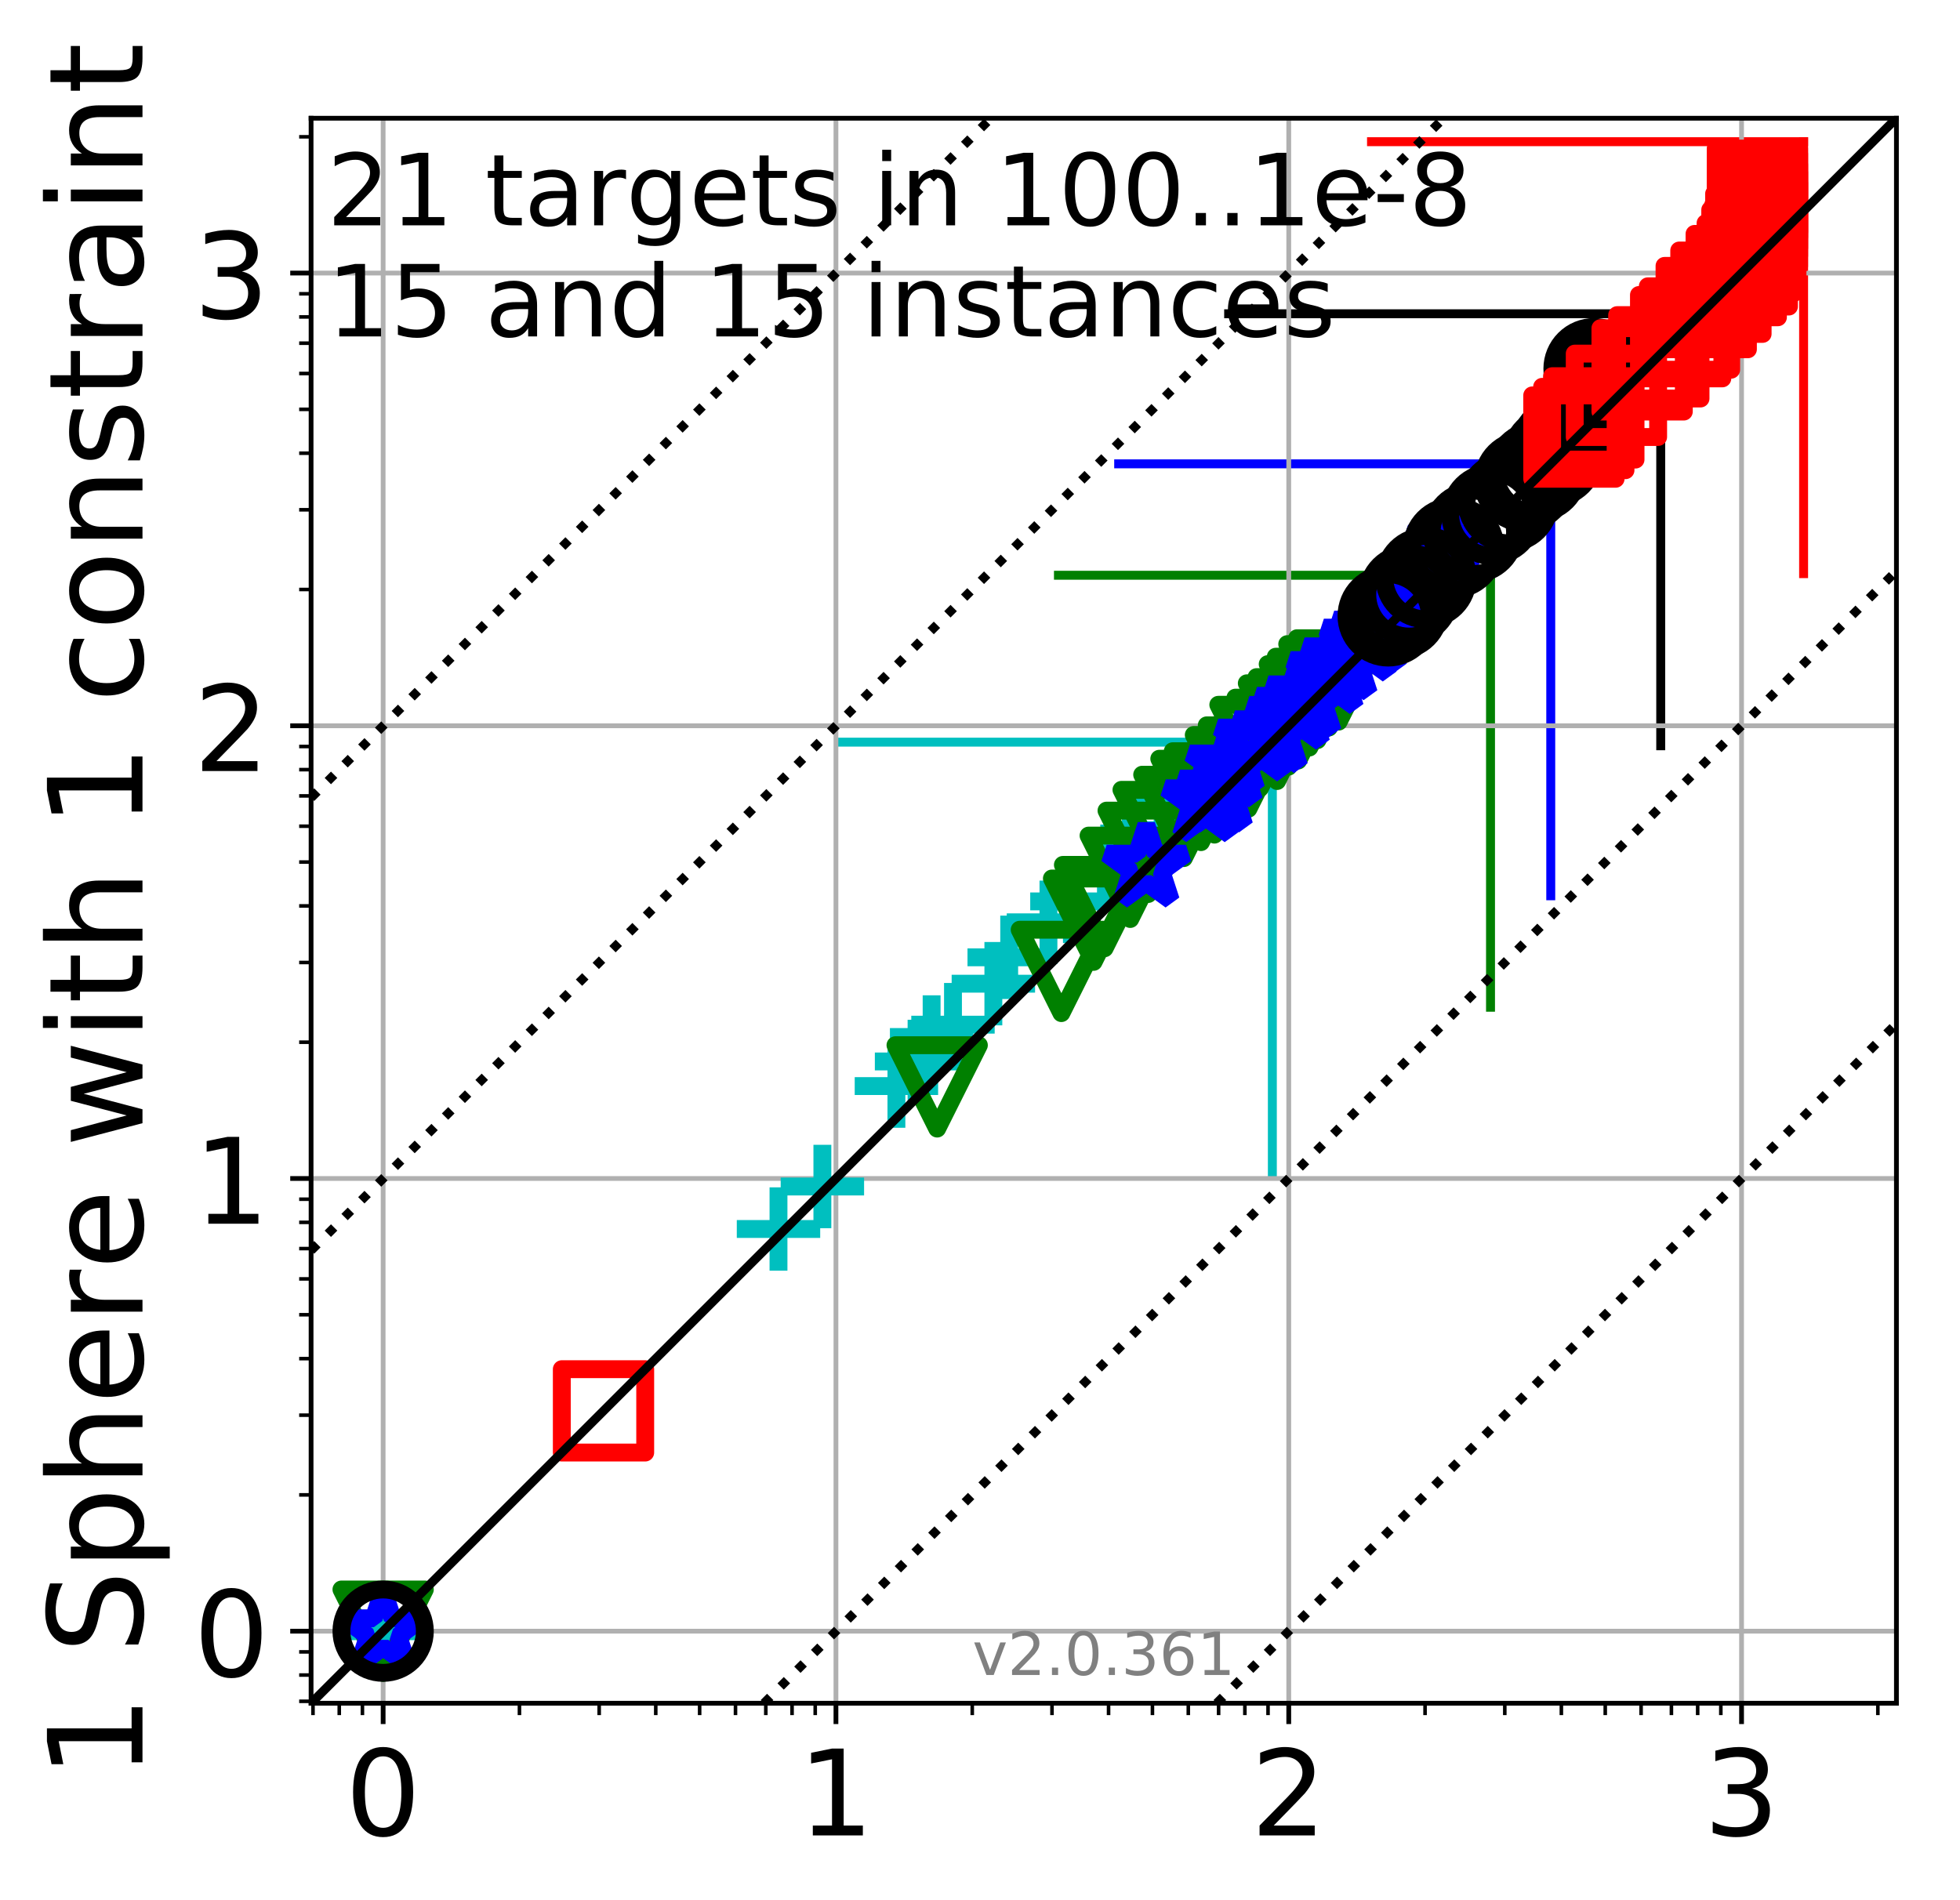 <?xml version="1.0" encoding="utf-8" standalone="no"?>
<!DOCTYPE svg PUBLIC "-//W3C//DTD SVG 1.1//EN"
  "http://www.w3.org/Graphics/SVG/1.1/DTD/svg11.dtd">
<!-- Created with matplotlib (http://matplotlib.org/) -->
<svg height="319pt" version="1.1" viewBox="0 0 329 319" width="329pt" xmlns="http://www.w3.org/2000/svg" xmlns:xlink="http://www.w3.org/1999/xlink">
 <defs>
  <style type="text/css">
*{stroke-linecap:butt;stroke-linejoin:round;}
  </style>
 </defs>
 <g id="figure_1">
  <g id="patch_1">
   <path d="M 0 319.518 
L 329.029 319.518 
L 329.029 0 
L 0 0 
z
" style="fill:#ffffff;"/>
  </g>
  <g id="axes_1">
   <g id="patch_2">
    <path d="M 52.217 285.961 
L 318.329 285.961 
L 318.329 19.849 
L 52.217 19.849 
z
" style="fill:#ffffff;"/>
   </g>
   <g id="line2d_1">
    <path clip-path="url(#p773e46ddaf)" d="M 213.573 197.133 
L 213.573 124.605 
" style="fill:none;stroke:#00bfbf;stroke-linecap:square;stroke-width:1.5;"/>
   </g>
   <g id="line2d_2">
    <path clip-path="url(#p773e46ddaf)" d="M 141.045 124.605 
L 213.573 124.605 
" style="fill:none;stroke:#00bfbf;stroke-linecap:square;stroke-width:1.5;"/>
   </g>
   <g id="line2d_3">
    <path clip-path="url(#p773e46ddaf)" d="M 250.194 169.114 
L 250.194 96.585 
" style="fill:none;stroke:#008000;stroke-linecap:square;stroke-width:1.5;"/>
   </g>
   <g id="line2d_4">
    <path clip-path="url(#p773e46ddaf)" d="M 177.666 96.585 
L 250.194 96.585 
" style="fill:none;stroke:#008000;stroke-linecap:square;stroke-width:1.5;"/>
   </g>
   <g id="line2d_5">
    <path clip-path="url(#p773e46ddaf)" d="M 260.306 150.401 
L 260.306 77.872 
" style="fill:none;stroke:#0000ff;stroke-linecap:square;stroke-width:1.5;"/>
   </g>
   <g id="line2d_6">
    <path clip-path="url(#p773e46ddaf)" d="M 187.777 77.872 
L 260.306 77.872 
" style="fill:none;stroke:#0000ff;stroke-linecap:square;stroke-width:1.5;"/>
   </g>
   <g id="line2d_7">
    <path clip-path="url(#p773e46ddaf)" d="M 278.766 125.208 
L 278.766 52.68 
" style="fill:none;stroke:#000000;stroke-linecap:square;stroke-width:1.5;"/>
   </g>
   <g id="line2d_8">
    <path clip-path="url(#p773e46ddaf)" d="M 206.237 52.68 
L 278.766 52.68 
" style="fill:none;stroke:#000000;stroke-linecap:square;stroke-width:1.5;"/>
   </g>
   <g id="line2d_9">
    <path clip-path="url(#p773e46ddaf)" d="M 302.748 96.313 
L 302.748 23.785 
" style="fill:none;stroke:#ff0000;stroke-linecap:square;stroke-width:1.5;"/>
   </g>
   <g id="line2d_10">
    <path clip-path="url(#p773e46ddaf)" d="M 230.219 23.785 
L 302.748 23.785 
" style="fill:none;stroke:#ff0000;stroke-linecap:square;stroke-width:1.5;"/>
   </g>
   <g id="matplotlib.axis_1">
    <g id="xtick_1">
     <g id="line2d_11">
      <path clip-path="url(#p773e46ddaf)" d="M 64.313 285.961 
L 64.313 19.849 
" style="fill:none;stroke:#b0b0b0;stroke-linecap:square;stroke-width:0.8;"/>
     </g>
     <g id="line2d_12">
      <defs>
       <path d="M 0 0 
L 0 3.5 
" id="m1d46c8567b" style="stroke:#000000;stroke-width:0.8;"/>
      </defs>
      <g>
       <use style="stroke:#000000;stroke-width:0.8;" x="64.313" xlink:href="#m1d46c8567b" y="285.961"/>
      </g>
     </g>
     <g id="text_1">
      <!-- 0 -->
      <defs>
       <path d="M 31.781 66.406 
Q 24.172 66.406 20.328 58.906 
Q 16.5 51.422 16.5 36.375 
Q 16.5 21.391 20.328 13.891 
Q 24.172 6.391 31.781 6.391 
Q 39.453 6.391 43.281 13.891 
Q 47.125 21.391 47.125 36.375 
Q 47.125 51.422 43.281 58.906 
Q 39.453 66.406 31.781 66.406 
z
M 31.781 74.219 
Q 44.047 74.219 50.516 64.516 
Q 56.984 54.828 56.984 36.375 
Q 56.984 17.969 50.516 8.266 
Q 44.047 -1.422 31.781 -1.422 
Q 19.531 -1.422 13.062 8.266 
Q 6.594 17.969 6.594 36.375 
Q 6.594 54.828 13.062 64.516 
Q 19.531 74.219 31.781 74.219 
z
" id="DejaVuSans-30"/>
      </defs>
      <g transform="translate(57.95 308.158)scale(0.2 -0.2)">
       <use xlink:href="#DejaVuSans-30"/>
      </g>
     </g>
    </g>
    <g id="xtick_2">
     <g id="line2d_13">
      <path clip-path="url(#p773e46ddaf)" d="M 140.319 285.961 
L 140.319 19.849 
" style="fill:none;stroke:#b0b0b0;stroke-linecap:square;stroke-width:0.8;"/>
     </g>
     <g id="line2d_14">
      <g>
       <use style="stroke:#000000;stroke-width:0.8;" x="140.319" xlink:href="#m1d46c8567b" y="285.961"/>
      </g>
     </g>
     <g id="text_2">
      <!-- 1 -->
      <defs>
       <path d="M 12.406 8.297 
L 28.516 8.297 
L 28.516 63.922 
L 10.984 60.406 
L 10.984 69.391 
L 28.422 72.906 
L 38.281 72.906 
L 38.281 8.297 
L 54.391 8.297 
L 54.391 0 
L 12.406 0 
z
" id="DejaVuSans-31"/>
      </defs>
      <g transform="translate(133.957 308.158)scale(0.2 -0.2)">
       <use xlink:href="#DejaVuSans-31"/>
      </g>
     </g>
    </g>
    <g id="xtick_3">
     <g id="line2d_15">
      <path clip-path="url(#p773e46ddaf)" d="M 216.326 285.961 
L 216.326 19.849 
" style="fill:none;stroke:#b0b0b0;stroke-linecap:square;stroke-width:0.8;"/>
     </g>
     <g id="line2d_16">
      <g>
       <use style="stroke:#000000;stroke-width:0.8;" x="216.326" xlink:href="#m1d46c8567b" y="285.961"/>
      </g>
     </g>
     <g id="text_3">
      <!-- 2 -->
      <defs>
       <path d="M 19.188 8.297 
L 53.609 8.297 
L 53.609 0 
L 7.328 0 
L 7.328 8.297 
Q 12.938 14.109 22.625 23.891 
Q 32.328 33.688 34.812 36.531 
Q 39.547 41.844 41.422 45.531 
Q 43.312 49.219 43.312 52.781 
Q 43.312 58.594 39.234 62.25 
Q 35.156 65.922 28.609 65.922 
Q 23.969 65.922 18.812 64.312 
Q 13.672 62.703 7.812 59.422 
L 7.812 69.391 
Q 13.766 71.781 18.938 73 
Q 24.125 74.219 28.422 74.219 
Q 39.75 74.219 46.484 68.547 
Q 53.219 62.891 53.219 53.422 
Q 53.219 48.922 51.531 44.891 
Q 49.859 40.875 45.406 35.406 
Q 44.188 33.984 37.641 27.219 
Q 31.109 20.453 19.188 8.297 
z
" id="DejaVuSans-32"/>
      </defs>
      <g transform="translate(209.963 308.158)scale(0.2 -0.2)">
       <use xlink:href="#DejaVuSans-32"/>
      </g>
     </g>
    </g>
    <g id="xtick_4">
     <g id="line2d_17">
      <path clip-path="url(#p773e46ddaf)" d="M 292.332 285.961 
L 292.332 19.849 
" style="fill:none;stroke:#b0b0b0;stroke-linecap:square;stroke-width:0.8;"/>
     </g>
     <g id="line2d_18">
      <g>
       <use style="stroke:#000000;stroke-width:0.8;" x="292.332" xlink:href="#m1d46c8567b" y="285.961"/>
      </g>
     </g>
     <g id="text_4">
      <!-- 3 -->
      <defs>
       <path d="M 40.578 39.312 
Q 47.656 37.797 51.625 33 
Q 55.609 28.219 55.609 21.188 
Q 55.609 10.406 48.188 4.484 
Q 40.766 -1.422 27.094 -1.422 
Q 22.516 -1.422 17.656 -0.516 
Q 12.797 0.391 7.625 2.203 
L 7.625 11.719 
Q 11.719 9.328 16.594 8.109 
Q 21.484 6.891 26.812 6.891 
Q 36.078 6.891 40.938 10.547 
Q 45.797 14.203 45.797 21.188 
Q 45.797 27.641 41.281 31.266 
Q 36.766 34.906 28.719 34.906 
L 20.219 34.906 
L 20.219 43.016 
L 29.109 43.016 
Q 36.375 43.016 40.234 45.922 
Q 44.094 48.828 44.094 54.297 
Q 44.094 59.906 40.109 62.906 
Q 36.141 65.922 28.719 65.922 
Q 24.656 65.922 20.016 65.031 
Q 15.375 64.156 9.812 62.312 
L 9.812 71.094 
Q 15.438 72.656 20.344 73.438 
Q 25.25 74.219 29.594 74.219 
Q 40.828 74.219 47.359 69.109 
Q 53.906 64.016 53.906 55.328 
Q 53.906 49.266 50.438 45.094 
Q 46.969 40.922 40.578 39.312 
z
" id="DejaVuSans-33"/>
      </defs>
      <g transform="translate(285.97 308.158)scale(0.2 -0.2)">
       <use xlink:href="#DejaVuSans-33"/>
      </g>
     </g>
    </g>
    <g id="xtick_5">
     <g id="line2d_19">
      <defs>
       <path d="M 0 0 
L 0 2 
" id="m760cd10e0e" style="stroke:#000000;stroke-width:0.6;"/>
      </defs>
      <g>
       <use style="stroke:#000000;stroke-width:0.6;" x="52.539" xlink:href="#m760cd10e0e" y="285.961"/>
      </g>
     </g>
    </g>
    <g id="xtick_6">
     <g id="line2d_20">
      <g>
       <use style="stroke:#000000;stroke-width:0.6;" x="56.947" xlink:href="#m760cd10e0e" y="285.961"/>
      </g>
     </g>
    </g>
    <g id="xtick_7">
     <g id="line2d_21">
      <g>
       <use style="stroke:#000000;stroke-width:0.6;" x="60.835" xlink:href="#m760cd10e0e" y="285.961"/>
      </g>
     </g>
    </g>
    <g id="xtick_8">
     <g id="line2d_22">
      <g>
       <use style="stroke:#000000;stroke-width:0.6;" x="87.193" xlink:href="#m760cd10e0e" y="285.961"/>
      </g>
     </g>
    </g>
    <g id="xtick_9">
     <g id="line2d_23">
      <g>
       <use style="stroke:#000000;stroke-width:0.6;" x="100.577" xlink:href="#m760cd10e0e" y="285.961"/>
      </g>
     </g>
    </g>
    <g id="xtick_10">
     <g id="line2d_24">
      <g>
       <use style="stroke:#000000;stroke-width:0.6;" x="110.073" xlink:href="#m760cd10e0e" y="285.961"/>
      </g>
     </g>
    </g>
    <g id="xtick_11">
     <g id="line2d_25">
      <g>
       <use style="stroke:#000000;stroke-width:0.6;" x="117.439" xlink:href="#m760cd10e0e" y="285.961"/>
      </g>
     </g>
    </g>
    <g id="xtick_12">
     <g id="line2d_26">
      <g>
       <use style="stroke:#000000;stroke-width:0.6;" x="123.457" xlink:href="#m760cd10e0e" y="285.961"/>
      </g>
     </g>
    </g>
    <g id="xtick_13">
     <g id="line2d_27">
      <g>
       <use style="stroke:#000000;stroke-width:0.6;" x="128.546" xlink:href="#m760cd10e0e" y="285.961"/>
      </g>
     </g>
    </g>
    <g id="xtick_14">
     <g id="line2d_28">
      <g>
       <use style="stroke:#000000;stroke-width:0.6;" x="132.953" xlink:href="#m760cd10e0e" y="285.961"/>
      </g>
     </g>
    </g>
    <g id="xtick_15">
     <g id="line2d_29">
      <g>
       <use style="stroke:#000000;stroke-width:0.6;" x="136.841" xlink:href="#m760cd10e0e" y="285.961"/>
      </g>
     </g>
    </g>
    <g id="xtick_16">
     <g id="line2d_30">
      <g>
       <use style="stroke:#000000;stroke-width:0.6;" x="163.199" xlink:href="#m760cd10e0e" y="285.961"/>
      </g>
     </g>
    </g>
    <g id="xtick_17">
     <g id="line2d_31">
      <g>
       <use style="stroke:#000000;stroke-width:0.6;" x="176.584" xlink:href="#m760cd10e0e" y="285.961"/>
      </g>
     </g>
    </g>
    <g id="xtick_18">
     <g id="line2d_32">
      <g>
       <use style="stroke:#000000;stroke-width:0.6;" x="186.08" xlink:href="#m760cd10e0e" y="285.961"/>
      </g>
     </g>
    </g>
    <g id="xtick_19">
     <g id="line2d_33">
      <g>
       <use style="stroke:#000000;stroke-width:0.6;" x="193.445" xlink:href="#m760cd10e0e" y="285.961"/>
      </g>
     </g>
    </g>
    <g id="xtick_20">
     <g id="line2d_34">
      <g>
       <use style="stroke:#000000;stroke-width:0.6;" x="199.464" xlink:href="#m760cd10e0e" y="285.961"/>
      </g>
     </g>
    </g>
    <g id="xtick_21">
     <g id="line2d_35">
      <g>
       <use style="stroke:#000000;stroke-width:0.6;" x="204.552" xlink:href="#m760cd10e0e" y="285.961"/>
      </g>
     </g>
    </g>
    <g id="xtick_22">
     <g id="line2d_36">
      <g>
       <use style="stroke:#000000;stroke-width:0.6;" x="208.96" xlink:href="#m760cd10e0e" y="285.961"/>
      </g>
     </g>
    </g>
    <g id="xtick_23">
     <g id="line2d_37">
      <g>
       <use style="stroke:#000000;stroke-width:0.6;" x="212.848" xlink:href="#m760cd10e0e" y="285.961"/>
      </g>
     </g>
    </g>
    <g id="xtick_24">
     <g id="line2d_38">
      <g>
       <use style="stroke:#000000;stroke-width:0.6;" x="239.206" xlink:href="#m760cd10e0e" y="285.961"/>
      </g>
     </g>
    </g>
    <g id="xtick_25">
     <g id="line2d_39">
      <g>
       <use style="stroke:#000000;stroke-width:0.6;" x="252.59" xlink:href="#m760cd10e0e" y="285.961"/>
      </g>
     </g>
    </g>
    <g id="xtick_26">
     <g id="line2d_40">
      <g>
       <use style="stroke:#000000;stroke-width:0.6;" x="262.086" xlink:href="#m760cd10e0e" y="285.961"/>
      </g>
     </g>
    </g>
    <g id="xtick_27">
     <g id="line2d_41">
      <g>
       <use style="stroke:#000000;stroke-width:0.6;" x="269.452" xlink:href="#m760cd10e0e" y="285.961"/>
      </g>
     </g>
    </g>
    <g id="xtick_28">
     <g id="line2d_42">
      <g>
       <use style="stroke:#000000;stroke-width:0.6;" x="275.47" xlink:href="#m760cd10e0e" y="285.961"/>
      </g>
     </g>
    </g>
    <g id="xtick_29">
     <g id="line2d_43">
      <g>
       <use style="stroke:#000000;stroke-width:0.6;" x="280.559" xlink:href="#m760cd10e0e" y="285.961"/>
      </g>
     </g>
    </g>
    <g id="xtick_30">
     <g id="line2d_44">
      <g>
       <use style="stroke:#000000;stroke-width:0.6;" x="284.966" xlink:href="#m760cd10e0e" y="285.961"/>
      </g>
     </g>
    </g>
    <g id="xtick_31">
     <g id="line2d_45">
      <g>
       <use style="stroke:#000000;stroke-width:0.6;" x="288.854" xlink:href="#m760cd10e0e" y="285.961"/>
      </g>
     </g>
    </g>
    <g id="xtick_32">
     <g id="line2d_46">
      <g>
       <use style="stroke:#000000;stroke-width:0.6;" x="315.212" xlink:href="#m760cd10e0e" y="285.961"/>
      </g>
     </g>
    </g>
   </g>
   <g id="matplotlib.axis_2">
    <g id="ytick_1">
     <g id="line2d_47">
      <path clip-path="url(#p773e46ddaf)" d="M 52.217 273.865 
L 318.329 273.865 
" style="fill:none;stroke:#b0b0b0;stroke-linecap:square;stroke-width:0.8;"/>
     </g>
     <g id="line2d_48">
      <defs>
       <path d="M 0 0 
L -3.5 0 
" id="maf6cc2d8ad" style="stroke:#000000;stroke-width:0.8;"/>
      </defs>
      <g>
       <use style="stroke:#000000;stroke-width:0.8;" x="52.217" xlink:href="#maf6cc2d8ad" y="273.865"/>
      </g>
     </g>
     <g id="text_5">
      <!-- 0 -->
      <g transform="translate(32.492 281.464)scale(0.2 -0.2)">
       <use xlink:href="#DejaVuSans-30"/>
      </g>
     </g>
    </g>
    <g id="ytick_2">
     <g id="line2d_49">
      <path clip-path="url(#p773e46ddaf)" d="M 52.217 197.859 
L 318.329 197.859 
" style="fill:none;stroke:#b0b0b0;stroke-linecap:square;stroke-width:0.8;"/>
     </g>
     <g id="line2d_50">
      <g>
       <use style="stroke:#000000;stroke-width:0.8;" x="52.217" xlink:href="#maf6cc2d8ad" y="197.859"/>
      </g>
     </g>
     <g id="text_6">
      <!-- 1 -->
      <g transform="translate(32.492 205.457)scale(0.2 -0.2)">
       <use xlink:href="#DejaVuSans-31"/>
      </g>
     </g>
    </g>
    <g id="ytick_3">
     <g id="line2d_51">
      <path clip-path="url(#p773e46ddaf)" d="M 52.217 121.853 
L 318.329 121.853 
" style="fill:none;stroke:#b0b0b0;stroke-linecap:square;stroke-width:0.8;"/>
     </g>
     <g id="line2d_52">
      <g>
       <use style="stroke:#000000;stroke-width:0.8;" x="52.217" xlink:href="#maf6cc2d8ad" y="121.853"/>
      </g>
     </g>
     <g id="text_7">
      <!-- 2 -->
      <g transform="translate(32.492 129.451)scale(0.2 -0.2)">
       <use xlink:href="#DejaVuSans-32"/>
      </g>
     </g>
    </g>
    <g id="ytick_4">
     <g id="line2d_53">
      <path clip-path="url(#p773e46ddaf)" d="M 52.217 45.846 
L 318.329 45.846 
" style="fill:none;stroke:#b0b0b0;stroke-linecap:square;stroke-width:0.8;"/>
     </g>
     <g id="line2d_54">
      <g>
       <use style="stroke:#000000;stroke-width:0.8;" x="52.217" xlink:href="#maf6cc2d8ad" y="45.846"/>
      </g>
     </g>
     <g id="text_8">
      <!-- 3 -->
      <g transform="translate(32.492 53.445)scale(0.2 -0.2)">
       <use xlink:href="#DejaVuSans-33"/>
      </g>
     </g>
    </g>
    <g id="ytick_5">
     <g id="line2d_55">
      <defs>
       <path d="M 0 0 
L -2 0 
" id="m14b055e6b0" style="stroke:#000000;stroke-width:0.6;"/>
      </defs>
      <g>
       <use style="stroke:#000000;stroke-width:0.6;" x="52.217" xlink:href="#m14b055e6b0" y="285.639"/>
      </g>
     </g>
    </g>
    <g id="ytick_6">
     <g id="line2d_56">
      <g>
       <use style="stroke:#000000;stroke-width:0.6;" x="52.217" xlink:href="#m14b055e6b0" y="281.231"/>
      </g>
     </g>
    </g>
    <g id="ytick_7">
     <g id="line2d_57">
      <g>
       <use style="stroke:#000000;stroke-width:0.6;" x="52.217" xlink:href="#m14b055e6b0" y="277.343"/>
      </g>
     </g>
    </g>
    <g id="ytick_8">
     <g id="line2d_58">
      <g>
       <use style="stroke:#000000;stroke-width:0.6;" x="52.217" xlink:href="#m14b055e6b0" y="250.985"/>
      </g>
     </g>
    </g>
    <g id="ytick_9">
     <g id="line2d_59">
      <g>
       <use style="stroke:#000000;stroke-width:0.6;" x="52.217" xlink:href="#m14b055e6b0" y="237.601"/>
      </g>
     </g>
    </g>
    <g id="ytick_10">
     <g id="line2d_60">
      <g>
       <use style="stroke:#000000;stroke-width:0.6;" x="52.217" xlink:href="#m14b055e6b0" y="228.105"/>
      </g>
     </g>
    </g>
    <g id="ytick_11">
     <g id="line2d_61">
      <g>
       <use style="stroke:#000000;stroke-width:0.6;" x="52.217" xlink:href="#m14b055e6b0" y="220.739"/>
      </g>
     </g>
    </g>
    <g id="ytick_12">
     <g id="line2d_62">
      <g>
       <use style="stroke:#000000;stroke-width:0.6;" x="52.217" xlink:href="#m14b055e6b0" y="214.721"/>
      </g>
     </g>
    </g>
    <g id="ytick_13">
     <g id="line2d_63">
      <g>
       <use style="stroke:#000000;stroke-width:0.6;" x="52.217" xlink:href="#m14b055e6b0" y="209.632"/>
      </g>
     </g>
    </g>
    <g id="ytick_14">
     <g id="line2d_64">
      <g>
       <use style="stroke:#000000;stroke-width:0.6;" x="52.217" xlink:href="#m14b055e6b0" y="205.225"/>
      </g>
     </g>
    </g>
    <g id="ytick_15">
     <g id="line2d_65">
      <g>
       <use style="stroke:#000000;stroke-width:0.6;" x="52.217" xlink:href="#m14b055e6b0" y="201.337"/>
      </g>
     </g>
    </g>
    <g id="ytick_16">
     <g id="line2d_66">
      <g>
       <use style="stroke:#000000;stroke-width:0.6;" x="52.217" xlink:href="#m14b055e6b0" y="174.979"/>
      </g>
     </g>
    </g>
    <g id="ytick_17">
     <g id="line2d_67">
      <g>
       <use style="stroke:#000000;stroke-width:0.6;" x="52.217" xlink:href="#m14b055e6b0" y="161.595"/>
      </g>
     </g>
    </g>
    <g id="ytick_18">
     <g id="line2d_68">
      <g>
       <use style="stroke:#000000;stroke-width:0.6;" x="52.217" xlink:href="#m14b055e6b0" y="152.099"/>
      </g>
     </g>
    </g>
    <g id="ytick_19">
     <g id="line2d_69">
      <g>
       <use style="stroke:#000000;stroke-width:0.6;" x="52.217" xlink:href="#m14b055e6b0" y="144.733"/>
      </g>
     </g>
    </g>
    <g id="ytick_20">
     <g id="line2d_70">
      <g>
       <use style="stroke:#000000;stroke-width:0.6;" x="52.217" xlink:href="#m14b055e6b0" y="138.714"/>
      </g>
     </g>
    </g>
    <g id="ytick_21">
     <g id="line2d_71">
      <g>
       <use style="stroke:#000000;stroke-width:0.6;" x="52.217" xlink:href="#m14b055e6b0" y="133.626"/>
      </g>
     </g>
    </g>
    <g id="ytick_22">
     <g id="line2d_72">
      <g>
       <use style="stroke:#000000;stroke-width:0.6;" x="52.217" xlink:href="#m14b055e6b0" y="129.218"/>
      </g>
     </g>
    </g>
    <g id="ytick_23">
     <g id="line2d_73">
      <g>
       <use style="stroke:#000000;stroke-width:0.6;" x="52.217" xlink:href="#m14b055e6b0" y="125.33"/>
      </g>
     </g>
    </g>
    <g id="ytick_24">
     <g id="line2d_74">
      <g>
       <use style="stroke:#000000;stroke-width:0.6;" x="52.217" xlink:href="#m14b055e6b0" y="98.972"/>
      </g>
     </g>
    </g>
    <g id="ytick_25">
     <g id="line2d_75">
      <g>
       <use style="stroke:#000000;stroke-width:0.6;" x="52.217" xlink:href="#m14b055e6b0" y="85.588"/>
      </g>
     </g>
    </g>
    <g id="ytick_26">
     <g id="line2d_76">
      <g>
       <use style="stroke:#000000;stroke-width:0.6;" x="52.217" xlink:href="#m14b055e6b0" y="76.092"/>
      </g>
     </g>
    </g>
    <g id="ytick_27">
     <g id="line2d_77">
      <g>
       <use style="stroke:#000000;stroke-width:0.6;" x="52.217" xlink:href="#m14b055e6b0" y="68.726"/>
      </g>
     </g>
    </g>
    <g id="ytick_28">
     <g id="line2d_78">
      <g>
       <use style="stroke:#000000;stroke-width:0.6;" x="52.217" xlink:href="#m14b055e6b0" y="62.708"/>
      </g>
     </g>
    </g>
    <g id="ytick_29">
     <g id="line2d_79">
      <g>
       <use style="stroke:#000000;stroke-width:0.6;" x="52.217" xlink:href="#m14b055e6b0" y="57.62"/>
      </g>
     </g>
    </g>
    <g id="ytick_30">
     <g id="line2d_80">
      <g>
       <use style="stroke:#000000;stroke-width:0.6;" x="52.217" xlink:href="#m14b055e6b0" y="53.212"/>
      </g>
     </g>
    </g>
    <g id="ytick_31">
     <g id="line2d_81">
      <g>
       <use style="stroke:#000000;stroke-width:0.6;" x="52.217" xlink:href="#m14b055e6b0" y="49.324"/>
      </g>
     </g>
    </g>
    <g id="ytick_32">
     <g id="line2d_82">
      <g>
       <use style="stroke:#000000;stroke-width:0.6;" x="52.217" xlink:href="#m14b055e6b0" y="22.966"/>
      </g>
     </g>
    </g>
    <g id="text_9">
     <!-- 1 Sphere with 1 constraint -->
     <defs>
      <path id="DejaVuSans-20"/>
      <path d="M 53.516 70.516 
L 53.516 60.891 
Q 47.906 63.578 42.922 64.891 
Q 37.938 66.219 33.297 66.219 
Q 25.25 66.219 20.875 63.094 
Q 16.5 59.969 16.5 54.203 
Q 16.5 49.359 19.406 46.891 
Q 22.312 44.438 30.422 42.922 
L 36.375 41.703 
Q 47.406 39.594 52.656 34.297 
Q 57.906 29 57.906 20.125 
Q 57.906 9.516 50.797 4.047 
Q 43.703 -1.422 29.984 -1.422 
Q 24.812 -1.422 18.969 -0.25 
Q 13.141 0.922 6.891 3.219 
L 6.891 13.375 
Q 12.891 10.016 18.656 8.297 
Q 24.422 6.594 29.984 6.594 
Q 38.422 6.594 43.016 9.906 
Q 47.609 13.234 47.609 19.391 
Q 47.609 24.75 44.312 27.781 
Q 41.016 30.812 33.5 32.328 
L 27.484 33.5 
Q 16.453 35.688 11.516 40.375 
Q 6.594 45.062 6.594 53.422 
Q 6.594 63.094 13.406 68.656 
Q 20.219 74.219 32.172 74.219 
Q 37.312 74.219 42.625 73.281 
Q 47.953 72.359 53.516 70.516 
z
" id="DejaVuSans-53"/>
      <path d="M 18.109 8.203 
L 18.109 -20.797 
L 9.078 -20.797 
L 9.078 54.688 
L 18.109 54.688 
L 18.109 46.391 
Q 20.953 51.266 25.266 53.625 
Q 29.594 56 35.594 56 
Q 45.562 56 51.781 48.094 
Q 58.016 40.188 58.016 27.297 
Q 58.016 14.406 51.781 6.484 
Q 45.562 -1.422 35.594 -1.422 
Q 29.594 -1.422 25.266 0.953 
Q 20.953 3.328 18.109 8.203 
z
M 48.688 27.297 
Q 48.688 37.203 44.609 42.844 
Q 40.531 48.484 33.406 48.484 
Q 26.266 48.484 22.188 42.844 
Q 18.109 37.203 18.109 27.297 
Q 18.109 17.391 22.188 11.75 
Q 26.266 6.109 33.406 6.109 
Q 40.531 6.109 44.609 11.75 
Q 48.688 17.391 48.688 27.297 
z
" id="DejaVuSans-70"/>
      <path d="M 54.891 33.016 
L 54.891 0 
L 45.906 0 
L 45.906 32.719 
Q 45.906 40.484 42.875 44.328 
Q 39.844 48.188 33.797 48.188 
Q 26.516 48.188 22.312 43.547 
Q 18.109 38.922 18.109 30.906 
L 18.109 0 
L 9.078 0 
L 9.078 75.984 
L 18.109 75.984 
L 18.109 46.188 
Q 21.344 51.125 25.703 53.562 
Q 30.078 56 35.797 56 
Q 45.219 56 50.047 50.172 
Q 54.891 44.344 54.891 33.016 
z
" id="DejaVuSans-68"/>
      <path d="M 56.203 29.594 
L 56.203 25.203 
L 14.891 25.203 
Q 15.484 15.922 20.484 11.062 
Q 25.484 6.203 34.422 6.203 
Q 39.594 6.203 44.453 7.469 
Q 49.312 8.734 54.109 11.281 
L 54.109 2.781 
Q 49.266 0.734 44.188 -0.344 
Q 39.109 -1.422 33.891 -1.422 
Q 20.797 -1.422 13.156 6.188 
Q 5.516 13.812 5.516 26.812 
Q 5.516 40.234 12.766 48.109 
Q 20.016 56 32.328 56 
Q 43.359 56 49.781 48.891 
Q 56.203 41.797 56.203 29.594 
z
M 47.219 32.234 
Q 47.125 39.594 43.094 43.984 
Q 39.062 48.391 32.422 48.391 
Q 24.906 48.391 20.391 44.141 
Q 15.875 39.891 15.188 32.172 
z
" id="DejaVuSans-65"/>
      <path d="M 41.109 46.297 
Q 39.594 47.172 37.812 47.578 
Q 36.031 48 33.891 48 
Q 26.266 48 22.188 43.047 
Q 18.109 38.094 18.109 28.812 
L 18.109 0 
L 9.078 0 
L 9.078 54.688 
L 18.109 54.688 
L 18.109 46.188 
Q 20.953 51.172 25.484 53.578 
Q 30.031 56 36.531 56 
Q 37.453 56 38.578 55.875 
Q 39.703 55.766 41.062 55.516 
z
" id="DejaVuSans-72"/>
      <path d="M 4.203 54.688 
L 13.188 54.688 
L 24.422 12.016 
L 35.594 54.688 
L 46.188 54.688 
L 57.422 12.016 
L 68.609 54.688 
L 77.594 54.688 
L 63.281 0 
L 52.688 0 
L 40.922 44.828 
L 29.109 0 
L 18.5 0 
z
" id="DejaVuSans-77"/>
      <path d="M 9.422 54.688 
L 18.406 54.688 
L 18.406 0 
L 9.422 0 
z
M 9.422 75.984 
L 18.406 75.984 
L 18.406 64.594 
L 9.422 64.594 
z
" id="DejaVuSans-69"/>
      <path d="M 18.312 70.219 
L 18.312 54.688 
L 36.812 54.688 
L 36.812 47.703 
L 18.312 47.703 
L 18.312 18.016 
Q 18.312 11.328 20.141 9.422 
Q 21.969 7.516 27.594 7.516 
L 36.812 7.516 
L 36.812 0 
L 27.594 0 
Q 17.188 0 13.234 3.875 
Q 9.281 7.766 9.281 18.016 
L 9.281 47.703 
L 2.688 47.703 
L 2.688 54.688 
L 9.281 54.688 
L 9.281 70.219 
z
" id="DejaVuSans-74"/>
      <path d="M 48.781 52.594 
L 48.781 44.188 
Q 44.969 46.297 41.141 47.344 
Q 37.312 48.391 33.406 48.391 
Q 24.656 48.391 19.812 42.844 
Q 14.984 37.312 14.984 27.297 
Q 14.984 17.281 19.812 11.734 
Q 24.656 6.203 33.406 6.203 
Q 37.312 6.203 41.141 7.25 
Q 44.969 8.297 48.781 10.406 
L 48.781 2.094 
Q 45.016 0.344 40.984 -0.531 
Q 36.969 -1.422 32.422 -1.422 
Q 20.062 -1.422 12.781 6.344 
Q 5.516 14.109 5.516 27.297 
Q 5.516 40.672 12.859 48.328 
Q 20.219 56 33.016 56 
Q 37.156 56 41.109 55.141 
Q 45.062 54.297 48.781 52.594 
z
" id="DejaVuSans-63"/>
      <path d="M 30.609 48.391 
Q 23.391 48.391 19.188 42.75 
Q 14.984 37.109 14.984 27.297 
Q 14.984 17.484 19.156 11.844 
Q 23.344 6.203 30.609 6.203 
Q 37.797 6.203 41.984 11.859 
Q 46.188 17.531 46.188 27.297 
Q 46.188 37.016 41.984 42.703 
Q 37.797 48.391 30.609 48.391 
z
M 30.609 56 
Q 42.328 56 49.016 48.375 
Q 55.719 40.766 55.719 27.297 
Q 55.719 13.875 49.016 6.219 
Q 42.328 -1.422 30.609 -1.422 
Q 18.844 -1.422 12.172 6.219 
Q 5.516 13.875 5.516 27.297 
Q 5.516 40.766 12.172 48.375 
Q 18.844 56 30.609 56 
z
" id="DejaVuSans-6f"/>
      <path d="M 54.891 33.016 
L 54.891 0 
L 45.906 0 
L 45.906 32.719 
Q 45.906 40.484 42.875 44.328 
Q 39.844 48.188 33.797 48.188 
Q 26.516 48.188 22.312 43.547 
Q 18.109 38.922 18.109 30.906 
L 18.109 0 
L 9.078 0 
L 9.078 54.688 
L 18.109 54.688 
L 18.109 46.188 
Q 21.344 51.125 25.703 53.562 
Q 30.078 56 35.797 56 
Q 45.219 56 50.047 50.172 
Q 54.891 44.344 54.891 33.016 
z
" id="DejaVuSans-6e"/>
      <path d="M 44.281 53.078 
L 44.281 44.578 
Q 40.484 46.531 36.375 47.5 
Q 32.281 48.484 27.875 48.484 
Q 21.188 48.484 17.844 46.438 
Q 14.5 44.391 14.5 40.281 
Q 14.5 37.156 16.891 35.375 
Q 19.281 33.594 26.516 31.984 
L 29.594 31.297 
Q 39.156 29.25 43.188 25.516 
Q 47.219 21.781 47.219 15.094 
Q 47.219 7.469 41.188 3.016 
Q 35.156 -1.422 24.609 -1.422 
Q 20.219 -1.422 15.453 -0.562 
Q 10.688 0.297 5.422 2 
L 5.422 11.281 
Q 10.406 8.688 15.234 7.391 
Q 20.062 6.109 24.812 6.109 
Q 31.156 6.109 34.562 8.281 
Q 37.984 10.453 37.984 14.406 
Q 37.984 18.062 35.516 20.016 
Q 33.062 21.969 24.703 23.781 
L 21.578 24.516 
Q 13.234 26.266 9.516 29.906 
Q 5.812 33.547 5.812 39.891 
Q 5.812 47.609 11.281 51.797 
Q 16.75 56 26.812 56 
Q 31.781 56 36.172 55.266 
Q 40.578 54.547 44.281 53.078 
z
" id="DejaVuSans-73"/>
      <path d="M 34.281 27.484 
Q 23.391 27.484 19.188 25 
Q 14.984 22.516 14.984 16.5 
Q 14.984 11.719 18.141 8.906 
Q 21.297 6.109 26.703 6.109 
Q 34.188 6.109 38.703 11.406 
Q 43.219 16.703 43.219 25.484 
L 43.219 27.484 
z
M 52.203 31.203 
L 52.203 0 
L 43.219 0 
L 43.219 8.297 
Q 40.141 3.328 35.547 0.953 
Q 30.953 -1.422 24.312 -1.422 
Q 15.922 -1.422 10.953 3.297 
Q 6 8.016 6 15.922 
Q 6 25.141 12.172 29.828 
Q 18.359 34.516 30.609 34.516 
L 43.219 34.516 
L 43.219 35.406 
Q 43.219 41.609 39.141 45 
Q 35.062 48.391 27.688 48.391 
Q 23 48.391 18.547 47.266 
Q 14.109 46.141 10.016 43.891 
L 10.016 52.203 
Q 14.938 54.109 19.578 55.047 
Q 24.219 56 28.609 56 
Q 40.484 56 46.344 49.844 
Q 52.203 43.703 52.203 31.203 
z
" id="DejaVuSans-61"/>
     </defs>
     <g transform="translate(23.917 298.611)rotate(-90)scale(0.22 -0.22)">
      <use xlink:href="#DejaVuSans-31"/>
      <use x="63.623" xlink:href="#DejaVuSans-20"/>
      <use x="95.41" xlink:href="#DejaVuSans-53"/>
      <use x="158.887" xlink:href="#DejaVuSans-70"/>
      <use x="222.363" xlink:href="#DejaVuSans-68"/>
      <use x="285.742" xlink:href="#DejaVuSans-65"/>
      <use x="347.266" xlink:href="#DejaVuSans-72"/>
      <use x="388.348" xlink:href="#DejaVuSans-65"/>
      <use x="449.871" xlink:href="#DejaVuSans-20"/>
      <use x="481.658" xlink:href="#DejaVuSans-77"/>
      <use x="563.445" xlink:href="#DejaVuSans-69"/>
      <use x="591.229" xlink:href="#DejaVuSans-74"/>
      <use x="630.438" xlink:href="#DejaVuSans-68"/>
      <use x="693.816" xlink:href="#DejaVuSans-20"/>
      <use x="725.604" xlink:href="#DejaVuSans-31"/>
      <use x="789.227" xlink:href="#DejaVuSans-20"/>
      <use x="821.014" xlink:href="#DejaVuSans-63"/>
      <use x="875.994" xlink:href="#DejaVuSans-6f"/>
      <use x="937.176" xlink:href="#DejaVuSans-6e"/>
      <use x="1000.555" xlink:href="#DejaVuSans-73"/>
      <use x="1052.654" xlink:href="#DejaVuSans-74"/>
      <use x="1091.863" xlink:href="#DejaVuSans-72"/>
      <use x="1132.977" xlink:href="#DejaVuSans-61"/>
      <use x="1194.256" xlink:href="#DejaVuSans-69"/>
      <use x="1222.039" xlink:href="#DejaVuSans-6e"/>
      <use x="1285.418" xlink:href="#DejaVuSans-74"/>
     </g>
    </g>
   </g>
   <g id="line2d_83">
    <defs>
     <path d="M -7 0 
L 7 0 
M 0 7 
L 0 -7 
" id="m9a3d40c9fa" style="stroke:#00bfbf;stroke-width:3;"/>
    </defs>
    <g>
     <use style="fill:none;stroke:#00bfbf;stroke-width:3;" x="64.313" xlink:href="#m9a3d40c9fa" y="273.865"/>
     <use style="fill:none;stroke:#00bfbf;stroke-width:3;" x="130.676" xlink:href="#m9a3d40c9fa" y="206.344"/>
     <use style="fill:none;stroke:#00bfbf;stroke-width:3;" x="138.042" xlink:href="#m9a3d40c9fa" y="199.206"/>
     <use style="fill:none;stroke:#00bfbf;stroke-width:3;" x="150.469" xlink:href="#m9a3d40c9fa" y="182.344"/>
     <use style="fill:none;stroke:#00bfbf;stroke-width:3;" x="153.85" xlink:href="#m9a3d40c9fa" y="178.213"/>
     <use style="fill:none;stroke:#00bfbf;stroke-width:3;" x="156.379" xlink:href="#m9a3d40c9fa" y="174.11"/>
     <use style="fill:none;stroke:#00bfbf;stroke-width:3;" x="159.965" xlink:href="#m9a3d40c9fa" y="172.033"/>
     <use style="fill:none;stroke:#00bfbf;stroke-width:3;" x="166.743" xlink:href="#m9a3d40c9fa" y="165.154"/>
     <use style="fill:none;stroke:#00bfbf;stroke-width:3;" x="169.401" xlink:href="#m9a3d40c9fa" y="160.726"/>
     <use style="fill:none;stroke:#00bfbf;stroke-width:3;" x="175.991" xlink:href="#m9a3d40c9fa" y="154.851"/>
     <use style="fill:none;stroke:#00bfbf;stroke-width:3;" x="179.929" xlink:href="#m9a3d40c9fa" y="151.337"/>
     <use style="fill:none;stroke:#00bfbf;stroke-width:3;" x="185.637" xlink:href="#m9a3d40c9fa" y="146.08"/>
     <use style="fill:none;stroke:#00bfbf;stroke-width:3;" x="186.19" xlink:href="#m9a3d40c9fa" y="145.445"/>
     <use style="fill:none;stroke:#00bfbf;stroke-width:3;" x="189.821" xlink:href="#m9a3d40c9fa" y="143.438"/>
     <use style="fill:none;stroke:#00bfbf;stroke-width:3;" x="190.597" xlink:href="#m9a3d40c9fa" y="143.269"/>
     <use style="fill:none;stroke:#00bfbf;stroke-width:3;" x="195.161" xlink:href="#m9a3d40c9fa" y="139.381"/>
     <use style="fill:none;stroke:#00bfbf;stroke-width:3;" x="197.499" xlink:href="#m9a3d40c9fa" y="135.502"/>
     <use style="fill:none;stroke:#00bfbf;stroke-width:3;" x="199.683" xlink:href="#m9a3d40c9fa" y="132.88"/>
     <use style="fill:none;stroke:#00bfbf;stroke-width:3;" x="202.342" xlink:href="#m9a3d40c9fa" y="132.453"/>
     <use style="fill:none;stroke:#00bfbf;stroke-width:3;" x="203.981" xlink:href="#m9a3d40c9fa" y="130.681"/>
     <use style="fill:none;stroke:#00bfbf;stroke-width:3;" x="205.907" xlink:href="#m9a3d40c9fa" y="128.727"/>
    </g>
   </g>
   <g id="line2d_84">
    <defs>
     <path d="M -0 7 
L 7 -7 
L -7 -7 
z
" id="mae7b4bbc1c" style="stroke:#008000;stroke-linejoin:miter;stroke-width:3;"/>
    </defs>
    <g>
     <use style="fill:none;stroke:#008000;stroke-linejoin:miter;stroke-width:3;" x="64.313" xlink:href="#mae7b4bbc1c" y="273.865"/>
     <use style="fill:none;stroke:#008000;stroke-linejoin:miter;stroke-width:3;" x="157.313" xlink:href="#mae7b4bbc1c" y="182.482"/>
     <use style="fill:none;stroke:#008000;stroke-linejoin:miter;stroke-width:3;" x="178.159" xlink:href="#mae7b4bbc1c" y="163.095"/>
     <use style="fill:none;stroke:#008000;stroke-linejoin:miter;stroke-width:3;" x="183.566" xlink:href="#mae7b4bbc1c" y="154.494"/>
     <use style="fill:none;stroke:#008000;stroke-linejoin:miter;stroke-width:3;" x="185.413" xlink:href="#mae7b4bbc1c" y="152.209"/>
     <use style="fill:none;stroke:#008000;stroke-linejoin:miter;stroke-width:3;" x="189.722" xlink:href="#mae7b4bbc1c" y="147.294"/>
     <use style="fill:none;stroke:#008000;stroke-linejoin:miter;stroke-width:3;" x="192.734" xlink:href="#mae7b4bbc1c" y="143.101"/>
     <use style="fill:none;stroke:#008000;stroke-linejoin:miter;stroke-width:3;" x="195.244" xlink:href="#mae7b4bbc1c" y="139.607"/>
     <use style="fill:none;stroke:#008000;stroke-linejoin:miter;stroke-width:3;" x="198.722" xlink:href="#mae7b4bbc1c" y="137.069"/>
     <use style="fill:none;stroke:#008000;stroke-linejoin:miter;stroke-width:3;" x="201.594" xlink:href="#mae7b4bbc1c" y="134.389"/>
     <use style="fill:none;stroke:#008000;stroke-linejoin:miter;stroke-width:3;" x="203.853" xlink:href="#mae7b4bbc1c" y="133.127"/>
     <use style="fill:none;stroke:#008000;stroke-linejoin:miter;stroke-width:3;" x="207.382" xlink:href="#mae7b4bbc1c" y="130.394"/>
     <use style="fill:none;stroke:#008000;stroke-linejoin:miter;stroke-width:3;" x="209.56" xlink:href="#mae7b4bbc1c" y="128.781"/>
     <use style="fill:none;stroke:#008000;stroke-linejoin:miter;stroke-width:3;" x="211.5" xlink:href="#mae7b4bbc1c" y="125.33"/>
     <use style="fill:none;stroke:#008000;stroke-linejoin:miter;stroke-width:3;" x="214.377" xlink:href="#mae7b4bbc1c" y="124.13"/>
     <use style="fill:none;stroke:#008000;stroke-linejoin:miter;stroke-width:3;" x="216.282" xlink:href="#mae7b4bbc1c" y="121.721"/>
     <use style="fill:none;stroke:#008000;stroke-linejoin:miter;stroke-width:3;" x="217.915" xlink:href="#mae7b4bbc1c" y="120.685"/>
     <use style="fill:none;stroke:#008000;stroke-linejoin:miter;stroke-width:3;" x="219.79" xlink:href="#mae7b4bbc1c" y="118.507"/>
     <use style="fill:none;stroke:#008000;stroke-linejoin:miter;stroke-width:3;" x="221.149" xlink:href="#mae7b4bbc1c" y="117.258"/>
     <use style="fill:none;stroke:#008000;stroke-linejoin:miter;stroke-width:3;" x="223.069" xlink:href="#mae7b4bbc1c" y="115.145"/>
     <use style="fill:none;stroke:#008000;stroke-linejoin:miter;stroke-width:3;" x="224.714" xlink:href="#mae7b4bbc1c" y="114.154"/>
    </g>
   </g>
   <g id="line2d_85">
    <defs>
     <path d="M 0 -7 
L -1.572 -2.163 
L -6.657 -2.163 
L -2.543 0.826 
L -4.114 5.663 
L -0 2.674 
L 4.114 5.663 
L 2.543 0.826 
L 6.657 -2.163 
L 1.572 -2.163 
z
" id="m237d2a5fa3" style="stroke:#0000ff;stroke-linejoin:bevel;stroke-width:3;"/>
    </defs>
    <g>
     <use style="fill:none;stroke:#0000ff;stroke-linejoin:bevel;stroke-width:3;" x="64.313" xlink:href="#m237d2a5fa3" y="273.865"/>
     <use style="fill:none;stroke:#0000ff;stroke-linejoin:bevel;stroke-width:3;" x="192.417" xlink:href="#m237d2a5fa3" y="145.49"/>
     <use style="fill:none;stroke:#0000ff;stroke-linejoin:bevel;stroke-width:3;" x="202.342" xlink:href="#m237d2a5fa3" y="134.518"/>
     <use style="fill:none;stroke:#0000ff;stroke-linejoin:bevel;stroke-width:3;" x="204.74" xlink:href="#m237d2a5fa3" y="132.88"/>
     <use style="fill:none;stroke:#0000ff;stroke-linejoin:bevel;stroke-width:3;" x="206.386" xlink:href="#m237d2a5fa3" y="128.673"/>
     <use style="fill:none;stroke:#0000ff;stroke-linejoin:bevel;stroke-width:3;" x="211.142" xlink:href="#m237d2a5fa3" y="124.319"/>
     <use style="fill:none;stroke:#0000ff;stroke-linejoin:bevel;stroke-width:3;" x="213.954" xlink:href="#m237d2a5fa3" y="122.926"/>
     <use style="fill:none;stroke:#0000ff;stroke-linejoin:bevel;stroke-width:3;" x="217.663" xlink:href="#m237d2a5fa3" y="118.988"/>
     <use style="fill:none;stroke:#0000ff;stroke-linejoin:bevel;stroke-width:3;" x="219.592" xlink:href="#m237d2a5fa3" y="117.067"/>
     <use style="fill:none;stroke:#0000ff;stroke-linejoin:bevel;stroke-width:3;" x="223.32" xlink:href="#m237d2a5fa3" y="112.99"/>
     <use style="fill:none;stroke:#0000ff;stroke-linejoin:bevel;stroke-width:3;" x="225.656" xlink:href="#m237d2a5fa3" y="110.683"/>
     <use style="fill:none;stroke:#0000ff;stroke-linejoin:bevel;stroke-width:3;" x="228.878" xlink:href="#m237d2a5fa3" y="107.543"/>
     <use style="fill:none;stroke:#0000ff;stroke-linejoin:bevel;stroke-width:3;" x="230.607" xlink:href="#m237d2a5fa3" y="106.201"/>
     <use style="fill:none;stroke:#0000ff;stroke-linejoin:bevel;stroke-width:3;" x="233.97" xlink:href="#m237d2a5fa3" y="103.493"/>
     <use style="fill:none;stroke:#0000ff;stroke-linejoin:bevel;stroke-width:3;" x="235.532" xlink:href="#m237d2a5fa3" y="102.134"/>
     <use style="fill:none;stroke:#0000ff;stroke-linejoin:bevel;stroke-width:3;" x="237.163" xlink:href="#m237d2a5fa3" y="99.662"/>
     <use style="fill:none;stroke:#0000ff;stroke-linejoin:bevel;stroke-width:3;" x="238.874" xlink:href="#m237d2a5fa3" y="98.039"/>
     <use style="fill:none;stroke:#0000ff;stroke-linejoin:bevel;stroke-width:3;" x="240.288" xlink:href="#m237d2a5fa3" y="96.473"/>
     <use style="fill:none;stroke:#0000ff;stroke-linejoin:bevel;stroke-width:3;" x="240.816" xlink:href="#m237d2a5fa3" y="95.647"/>
     <use style="fill:none;stroke:#0000ff;stroke-linejoin:bevel;stroke-width:3;" x="242.392" xlink:href="#m237d2a5fa3" y="93.771"/>
     <use style="fill:none;stroke:#0000ff;stroke-linejoin:bevel;stroke-width:3;" x="243.006" xlink:href="#m237d2a5fa3" y="91.783"/>
    </g>
   </g>
   <g id="line2d_86">
    <defs>
     <path d="M 0 7 
C 1.856 7 3.637 6.262 4.95 4.95 
C 6.262 3.637 7 1.856 7 0 
C 7 -1.856 6.262 -3.637 4.95 -4.95 
C 3.637 -6.262 1.856 -7 0 -7 
C -1.856 -7 -3.637 -6.262 -4.95 -4.95 
C -6.262 -3.637 -7 -1.856 -7 0 
C -7 1.856 -6.262 3.637 -4.95 4.95 
C -3.637 6.262 -1.856 7 0 7 
z
" id="m88ab4664f4" style="stroke:#000000;stroke-width:3;"/>
    </defs>
    <g>
     <use style="fill:none;stroke:#000000;stroke-width:3;" x="64.313" xlink:href="#m88ab4664f4" y="273.865"/>
     <use style="fill:none;stroke:#000000;stroke-width:3;" x="233.015" xlink:href="#m88ab4664f4" y="103.405"/>
     <use style="fill:none;stroke:#000000;stroke-width:3;" x="234.723" xlink:href="#m88ab4664f4" y="102.243"/>
     <use style="fill:none;stroke:#000000;stroke-width:3;" x="236.513" xlink:href="#m88ab4664f4" y="99.876"/>
     <use style="fill:none;stroke:#000000;stroke-width:3;" x="239.371" xlink:href="#m88ab4664f4" y="96.997"/>
     <use style="fill:none;stroke:#000000;stroke-width:3;" x="244.001" xlink:href="#m88ab4664f4" y="91.952"/>
     <use style="fill:none;stroke:#000000;stroke-width:3;" x="247.312" xlink:href="#m88ab4664f4" y="89.369"/>
     <use style="fill:none;stroke:#000000;stroke-width:3;" x="250.43" xlink:href="#m88ab4664f4" y="86.338"/>
     <use style="fill:none;stroke:#000000;stroke-width:3;" x="253.179" xlink:href="#m88ab4664f4" y="84.216"/>
     <use style="fill:none;stroke:#000000;stroke-width:3;" x="255.916" xlink:href="#m88ab4664f4" y="80.809"/>
     <use style="fill:none;stroke:#000000;stroke-width:3;" x="257.985" xlink:href="#m88ab4664f4" y="79.199"/>
     <use style="fill:none;stroke:#000000;stroke-width:3;" x="260.653" xlink:href="#m88ab4664f4" y="76.652"/>
     <use style="fill:none;stroke:#000000;stroke-width:3;" x="262.092" xlink:href="#m88ab4664f4" y="74.941"/>
     <use style="fill:none;stroke:#000000;stroke-width:3;" x="264.437" xlink:href="#m88ab4664f4" y="72.702"/>
     <use style="fill:none;stroke:#000000;stroke-width:3;" x="265.476" xlink:href="#m88ab4664f4" y="71.417"/>
     <use style="fill:none;stroke:#000000;stroke-width:3;" x="266.781" xlink:href="#m88ab4664f4" y="69.147"/>
     <use style="fill:none;stroke:#000000;stroke-width:3;" x="267.037" xlink:href="#m88ab4664f4" y="67.965"/>
     <use style="fill:none;stroke:#000000;stroke-width:3;" x="267.377" xlink:href="#m88ab4664f4" y="66.452"/>
     <use style="fill:none;stroke:#000000;stroke-width:3;" x="267.489" xlink:href="#m88ab4664f4" y="65.163"/>
     <use style="fill:none;stroke:#000000;stroke-width:3;" x="267.573" xlink:href="#m88ab4664f4" y="63.304"/>
     <use style="fill:none;stroke:#000000;stroke-width:3;" x="267.573" xlink:href="#m88ab4664f4" y="61.9"/>
    </g>
   </g>
   <g id="line2d_87">
    <defs>
     <path d="M -7 7 
L 7 7 
L 7 -7 
L -7 -7 
z
" id="mfc9a3eb888" style="stroke:#ff0000;stroke-linejoin:miter;stroke-width:3;"/>
    </defs>
    <g>
     <use style="fill:none;stroke:#ff0000;stroke-linejoin:miter;stroke-width:3;" x="101.303" xlink:href="#mfc9a3eb888" y="236.876"/>
     <use style="fill:none;stroke:#ff0000;stroke-linejoin:miter;stroke-width:3;" x="264.191" xlink:href="#mfc9a3eb888" y="73.384"/>
     <use style="fill:none;stroke:#ff0000;stroke-linejoin:miter;stroke-width:3;" x="265.852" xlink:href="#mfc9a3eb888" y="71.946"/>
     <use style="fill:none;stroke:#ff0000;stroke-linejoin:miter;stroke-width:3;" x="267.536" xlink:href="#mfc9a3eb888" y="70.161"/>
     <use style="fill:none;stroke:#ff0000;stroke-linejoin:miter;stroke-width:3;" x="271.33" xlink:href="#mfc9a3eb888" y="66.37"/>
     <use style="fill:none;stroke:#ff0000;stroke-linejoin:miter;stroke-width:3;" x="275.642" xlink:href="#mfc9a3eb888" y="62.101"/>
     <use style="fill:none;stroke:#ff0000;stroke-linejoin:miter;stroke-width:3;" x="278.446" xlink:href="#mfc9a3eb888" y="59.907"/>
     <use style="fill:none;stroke:#ff0000;stroke-linejoin:miter;stroke-width:3;" x="282.109" xlink:href="#mfc9a3eb888" y="56.528"/>
     <use style="fill:none;stroke:#ff0000;stroke-linejoin:miter;stroke-width:3;" x="283.593" xlink:href="#mfc9a3eb888" y="55.071"/>
     <use style="fill:none;stroke:#ff0000;stroke-linejoin:miter;stroke-width:3;" x="286.401" xlink:href="#mfc9a3eb888" y="51.641"/>
     <use style="fill:none;stroke:#ff0000;stroke-linejoin:miter;stroke-width:3;" x="288.871" xlink:href="#mfc9a3eb888" y="49.059"/>
     <use style="fill:none;stroke:#ff0000;stroke-linejoin:miter;stroke-width:3;" x="291.438" xlink:href="#mfc9a3eb888" y="46.269"/>
     <use style="fill:none;stroke:#ff0000;stroke-linejoin:miter;stroke-width:3;" x="293.289" xlink:href="#mfc9a3eb888" y="44.465"/>
     <use style="fill:none;stroke:#ff0000;stroke-linejoin:miter;stroke-width:3;" x="294.074" xlink:href="#mfc9a3eb888" y="42.229"/>
     <use style="fill:none;stroke:#ff0000;stroke-linejoin:miter;stroke-width:3;" x="294.547" xlink:href="#mfc9a3eb888" y="41.45"/>
     <use style="fill:none;stroke:#ff0000;stroke-linejoin:miter;stroke-width:3;" x="294.723" xlink:href="#mfc9a3eb888" y="39.534"/>
     <use style="fill:none;stroke:#ff0000;stroke-linejoin:miter;stroke-width:3;" x="294.992" xlink:href="#mfc9a3eb888" y="37.692"/>
     <use style="fill:none;stroke:#ff0000;stroke-linejoin:miter;stroke-width:3;" x="294.992" xlink:href="#mfc9a3eb888" y="35.929"/>
     <use style="fill:none;stroke:#ff0000;stroke-linejoin:miter;stroke-width:3;" x="294.992" xlink:href="#mfc9a3eb888" y="34.631"/>
     <use style="fill:none;stroke:#ff0000;stroke-linejoin:miter;stroke-width:3;" x="294.992" xlink:href="#mfc9a3eb888" y="32.835"/>
     <use style="fill:none;stroke:#ff0000;stroke-linejoin:miter;stroke-width:3;" x="294.992" xlink:href="#mfc9a3eb888" y="31.945"/>
    </g>
   </g>
   <g id="line2d_88">
    <path clip-path="url(#p773e46ddaf)" d="M 52.217 285.961 
L 318.329 19.849 
" style="fill:none;stroke:#000000;stroke-linecap:square;stroke-width:1.5;"/>
   </g>
   <g id="line2d_89">
    <path clip-path="url(#p773e46ddaf)" d="M 128.223 285.961 
L 330.029 84.156 
" style="fill:none;stroke:#000000;stroke-dasharray:1.5,2.475;stroke-dashoffset:0;stroke-width:1.5;"/>
   </g>
   <g id="line2d_90">
    <path clip-path="url(#p773e46ddaf)" d="M 204.23 285.961 
L 330.029 160.162 
" style="fill:none;stroke:#000000;stroke-dasharray:1.5,2.475;stroke-dashoffset:0;stroke-width:1.5;"/>
   </g>
   <g id="line2d_91">
    <path clip-path="url(#p773e46ddaf)" d="M 52.217 209.955 
L 263.172 -1 
" style="fill:none;stroke:#000000;stroke-dasharray:1.5,2.475;stroke-dashoffset:0;stroke-width:1.5;"/>
   </g>
   <g id="line2d_92">
    <path clip-path="url(#p773e46ddaf)" d="M 52.217 133.949 
L 187.165 -1 
" style="fill:none;stroke:#000000;stroke-dasharray:1.5,2.475;stroke-dashoffset:0;stroke-width:1.5;"/>
   </g>
   <g id="patch_3">
    <path d="M 52.217 285.961 
L 52.217 19.849 
" style="fill:none;stroke:#000000;stroke-linecap:square;stroke-linejoin:miter;stroke-width:0.8;"/>
   </g>
   <g id="patch_4">
    <path d="M 318.329 285.961 
L 318.329 19.849 
" style="fill:none;stroke:#000000;stroke-linecap:square;stroke-linejoin:miter;stroke-width:0.8;"/>
   </g>
   <g id="patch_5">
    <path d="M 52.217 285.961 
L 318.329 285.961 
" style="fill:none;stroke:#000000;stroke-linecap:square;stroke-linejoin:miter;stroke-width:0.8;"/>
   </g>
   <g id="patch_6">
    <path d="M 52.217 19.849 
L 318.329 19.849 
" style="fill:none;stroke:#000000;stroke-linecap:square;stroke-linejoin:miter;stroke-width:0.8;"/>
   </g>
   <g id="text_10">
    <!-- 21 targets in 100..1e-8 -->
    <defs>
     <path d="M 45.406 27.984 
Q 45.406 37.75 41.375 43.109 
Q 37.359 48.484 30.078 48.484 
Q 22.859 48.484 18.828 43.109 
Q 14.797 37.75 14.797 27.984 
Q 14.797 18.266 18.828 12.891 
Q 22.859 7.516 30.078 7.516 
Q 37.359 7.516 41.375 12.891 
Q 45.406 18.266 45.406 27.984 
z
M 54.391 6.781 
Q 54.391 -7.172 48.188 -13.984 
Q 42 -20.797 29.203 -20.797 
Q 24.469 -20.797 20.266 -20.094 
Q 16.062 -19.391 12.109 -17.922 
L 12.109 -9.188 
Q 16.062 -11.328 19.922 -12.344 
Q 23.781 -13.375 27.781 -13.375 
Q 36.625 -13.375 41.016 -8.766 
Q 45.406 -4.156 45.406 5.172 
L 45.406 9.625 
Q 42.625 4.781 38.281 2.391 
Q 33.938 0 27.875 0 
Q 17.828 0 11.672 7.656 
Q 5.516 15.328 5.516 27.984 
Q 5.516 40.672 11.672 48.328 
Q 17.828 56 27.875 56 
Q 33.938 56 38.281 53.609 
Q 42.625 51.219 45.406 46.391 
L 45.406 54.688 
L 54.391 54.688 
z
" id="DejaVuSans-67"/>
     <path d="M 10.688 12.406 
L 21 12.406 
L 21 0 
L 10.688 0 
z
" id="DejaVuSans-2e"/>
     <path d="M 4.891 31.391 
L 31.203 31.391 
L 31.203 23.391 
L 4.891 23.391 
z
" id="DejaVuSans-2d"/>
     <path d="M 31.781 34.625 
Q 24.75 34.625 20.719 30.859 
Q 16.703 27.094 16.703 20.516 
Q 16.703 13.922 20.719 10.156 
Q 24.75 6.391 31.781 6.391 
Q 38.812 6.391 42.859 10.172 
Q 46.922 13.969 46.922 20.516 
Q 46.922 27.094 42.891 30.859 
Q 38.875 34.625 31.781 34.625 
z
M 21.922 38.812 
Q 15.578 40.375 12.031 44.719 
Q 8.5 49.078 8.5 55.328 
Q 8.5 64.062 14.719 69.141 
Q 20.953 74.219 31.781 74.219 
Q 42.672 74.219 48.875 69.141 
Q 55.078 64.062 55.078 55.328 
Q 55.078 49.078 51.531 44.719 
Q 48 40.375 41.703 38.812 
Q 48.828 37.156 52.797 32.312 
Q 56.781 27.484 56.781 20.516 
Q 56.781 9.906 50.312 4.234 
Q 43.844 -1.422 31.781 -1.422 
Q 19.734 -1.422 13.25 4.234 
Q 6.781 9.906 6.781 20.516 
Q 6.781 27.484 10.781 32.312 
Q 14.797 37.156 21.922 38.812 
z
M 18.312 54.391 
Q 18.312 48.734 21.844 45.562 
Q 25.391 42.391 31.781 42.391 
Q 38.141 42.391 41.719 45.562 
Q 45.312 48.734 45.312 54.391 
Q 45.312 60.062 41.719 63.234 
Q 38.141 66.406 31.781 66.406 
Q 25.391 66.406 21.844 63.234 
Q 18.312 60.062 18.312 54.391 
z
" id="DejaVuSans-38"/>
    </defs>
    <g transform="translate(54.878 37.831)scale(0.167 -0.167)">
     <use xlink:href="#DejaVuSans-32"/>
     <use x="63.623" xlink:href="#DejaVuSans-31"/>
     <use x="127.246" xlink:href="#DejaVuSans-20"/>
     <use x="159.033" xlink:href="#DejaVuSans-74"/>
     <use x="198.242" xlink:href="#DejaVuSans-61"/>
     <use x="259.521" xlink:href="#DejaVuSans-72"/>
     <use x="300.619" xlink:href="#DejaVuSans-67"/>
     <use x="364.096" xlink:href="#DejaVuSans-65"/>
     <use x="425.619" xlink:href="#DejaVuSans-74"/>
     <use x="464.828" xlink:href="#DejaVuSans-73"/>
     <use x="516.928" xlink:href="#DejaVuSans-20"/>
     <use x="548.715" xlink:href="#DejaVuSans-69"/>
     <use x="576.498" xlink:href="#DejaVuSans-6e"/>
     <use x="639.877" xlink:href="#DejaVuSans-20"/>
     <use x="671.664" xlink:href="#DejaVuSans-31"/>
     <use x="735.287" xlink:href="#DejaVuSans-30"/>
     <use x="798.91" xlink:href="#DejaVuSans-30"/>
     <use x="862.533" xlink:href="#DejaVuSans-2e"/>
     <use x="894.32" xlink:href="#DejaVuSans-2e"/>
     <use x="926.107" xlink:href="#DejaVuSans-31"/>
     <use x="989.73" xlink:href="#DejaVuSans-65"/>
     <use x="1051.254" xlink:href="#DejaVuSans-2d"/>
     <use x="1087.338" xlink:href="#DejaVuSans-38"/>
    </g>
    <!-- 15 and 15 instances -->
    <defs>
     <path d="M 10.797 72.906 
L 49.516 72.906 
L 49.516 64.594 
L 19.828 64.594 
L 19.828 46.734 
Q 21.969 47.469 24.109 47.828 
Q 26.266 48.188 28.422 48.188 
Q 40.625 48.188 47.75 41.5 
Q 54.891 34.812 54.891 23.391 
Q 54.891 11.625 47.562 5.094 
Q 40.234 -1.422 26.906 -1.422 
Q 22.312 -1.422 17.547 -0.641 
Q 12.797 0.141 7.719 1.703 
L 7.719 11.625 
Q 12.109 9.234 16.797 8.062 
Q 21.484 6.891 26.703 6.891 
Q 35.156 6.891 40.078 11.328 
Q 45.016 15.766 45.016 23.391 
Q 45.016 31 40.078 35.438 
Q 35.156 39.891 26.703 39.891 
Q 22.75 39.891 18.812 39.016 
Q 14.891 38.141 10.797 36.281 
z
" id="DejaVuSans-35"/>
     <path d="M 45.406 46.391 
L 45.406 75.984 
L 54.391 75.984 
L 54.391 0 
L 45.406 0 
L 45.406 8.203 
Q 42.578 3.328 38.25 0.953 
Q 33.938 -1.422 27.875 -1.422 
Q 17.969 -1.422 11.734 6.484 
Q 5.516 14.406 5.516 27.297 
Q 5.516 40.188 11.734 48.094 
Q 17.969 56 27.875 56 
Q 33.938 56 38.25 53.625 
Q 42.578 51.266 45.406 46.391 
z
M 14.797 27.297 
Q 14.797 17.391 18.875 11.75 
Q 22.953 6.109 30.078 6.109 
Q 37.203 6.109 41.297 11.75 
Q 45.406 17.391 45.406 27.297 
Q 45.406 37.203 41.297 42.844 
Q 37.203 48.484 30.078 48.484 
Q 22.953 48.484 18.875 42.844 
Q 14.797 37.203 14.797 27.297 
z
" id="DejaVuSans-64"/>
    </defs>
    <g transform="translate(54.878 56.486)scale(0.167 -0.167)">
     <use xlink:href="#DejaVuSans-31"/>
     <use x="63.623" xlink:href="#DejaVuSans-35"/>
     <use x="127.246" xlink:href="#DejaVuSans-20"/>
     <use x="159.033" xlink:href="#DejaVuSans-61"/>
     <use x="220.312" xlink:href="#DejaVuSans-6e"/>
     <use x="283.691" xlink:href="#DejaVuSans-64"/>
     <use x="347.168" xlink:href="#DejaVuSans-20"/>
     <use x="378.955" xlink:href="#DejaVuSans-31"/>
     <use x="442.578" xlink:href="#DejaVuSans-35"/>
     <use x="506.201" xlink:href="#DejaVuSans-20"/>
     <use x="537.988" xlink:href="#DejaVuSans-69"/>
     <use x="565.771" xlink:href="#DejaVuSans-6e"/>
     <use x="629.15" xlink:href="#DejaVuSans-73"/>
     <use x="681.25" xlink:href="#DejaVuSans-74"/>
     <use x="720.459" xlink:href="#DejaVuSans-61"/>
     <use x="781.738" xlink:href="#DejaVuSans-6e"/>
     <use x="845.117" xlink:href="#DejaVuSans-63"/>
     <use x="900.098" xlink:href="#DejaVuSans-65"/>
     <use x="961.621" xlink:href="#DejaVuSans-73"/>
    </g>
   </g>
   <g id="text_11">
    <!-- v2.0.361 -->
    <defs>
     <path d="M 2.984 54.688 
L 12.5 54.688 
L 29.594 8.797 
L 46.688 54.688 
L 56.203 54.688 
L 35.688 0 
L 23.484 0 
z
" id="DejaVuSans-76"/>
     <path d="M 33.016 40.375 
Q 26.375 40.375 22.484 35.828 
Q 18.609 31.297 18.609 23.391 
Q 18.609 15.531 22.484 10.953 
Q 26.375 6.391 33.016 6.391 
Q 39.656 6.391 43.531 10.953 
Q 47.406 15.531 47.406 23.391 
Q 47.406 31.297 43.531 35.828 
Q 39.656 40.375 33.016 40.375 
z
M 52.594 71.297 
L 52.594 62.312 
Q 48.875 64.062 45.094 64.984 
Q 41.312 65.922 37.594 65.922 
Q 27.828 65.922 22.672 59.328 
Q 17.531 52.734 16.797 39.406 
Q 19.672 43.656 24.016 45.922 
Q 28.375 48.188 33.594 48.188 
Q 44.578 48.188 50.953 41.516 
Q 57.328 34.859 57.328 23.391 
Q 57.328 12.156 50.688 5.359 
Q 44.047 -1.422 33.016 -1.422 
Q 20.359 -1.422 13.672 8.266 
Q 6.984 17.969 6.984 36.375 
Q 6.984 53.656 15.188 63.938 
Q 23.391 74.219 37.203 74.219 
Q 40.922 74.219 44.703 73.484 
Q 48.484 72.75 52.594 71.297 
z
" id="DejaVuSans-36"/>
    </defs>
    <g style="fill:#808080;" transform="translate(163.229 281.221)scale(0.1 -0.1)">
     <use xlink:href="#DejaVuSans-76"/>
     <use x="59.18" xlink:href="#DejaVuSans-32"/>
     <use x="122.803" xlink:href="#DejaVuSans-2e"/>
     <use x="154.59" xlink:href="#DejaVuSans-30"/>
     <use x="218.213" xlink:href="#DejaVuSans-2e"/>
     <use x="250" xlink:href="#DejaVuSans-33"/>
     <use x="313.623" xlink:href="#DejaVuSans-36"/>
     <use x="377.246" xlink:href="#DejaVuSans-31"/>
    </g>
   </g>
  </g>
 </g>
 <defs>
  <clipPath id="p773e46ddaf">
   <rect height="266.112" width="266.112" x="52.217" y="19.849"/>
  </clipPath>
 </defs>
</svg>
